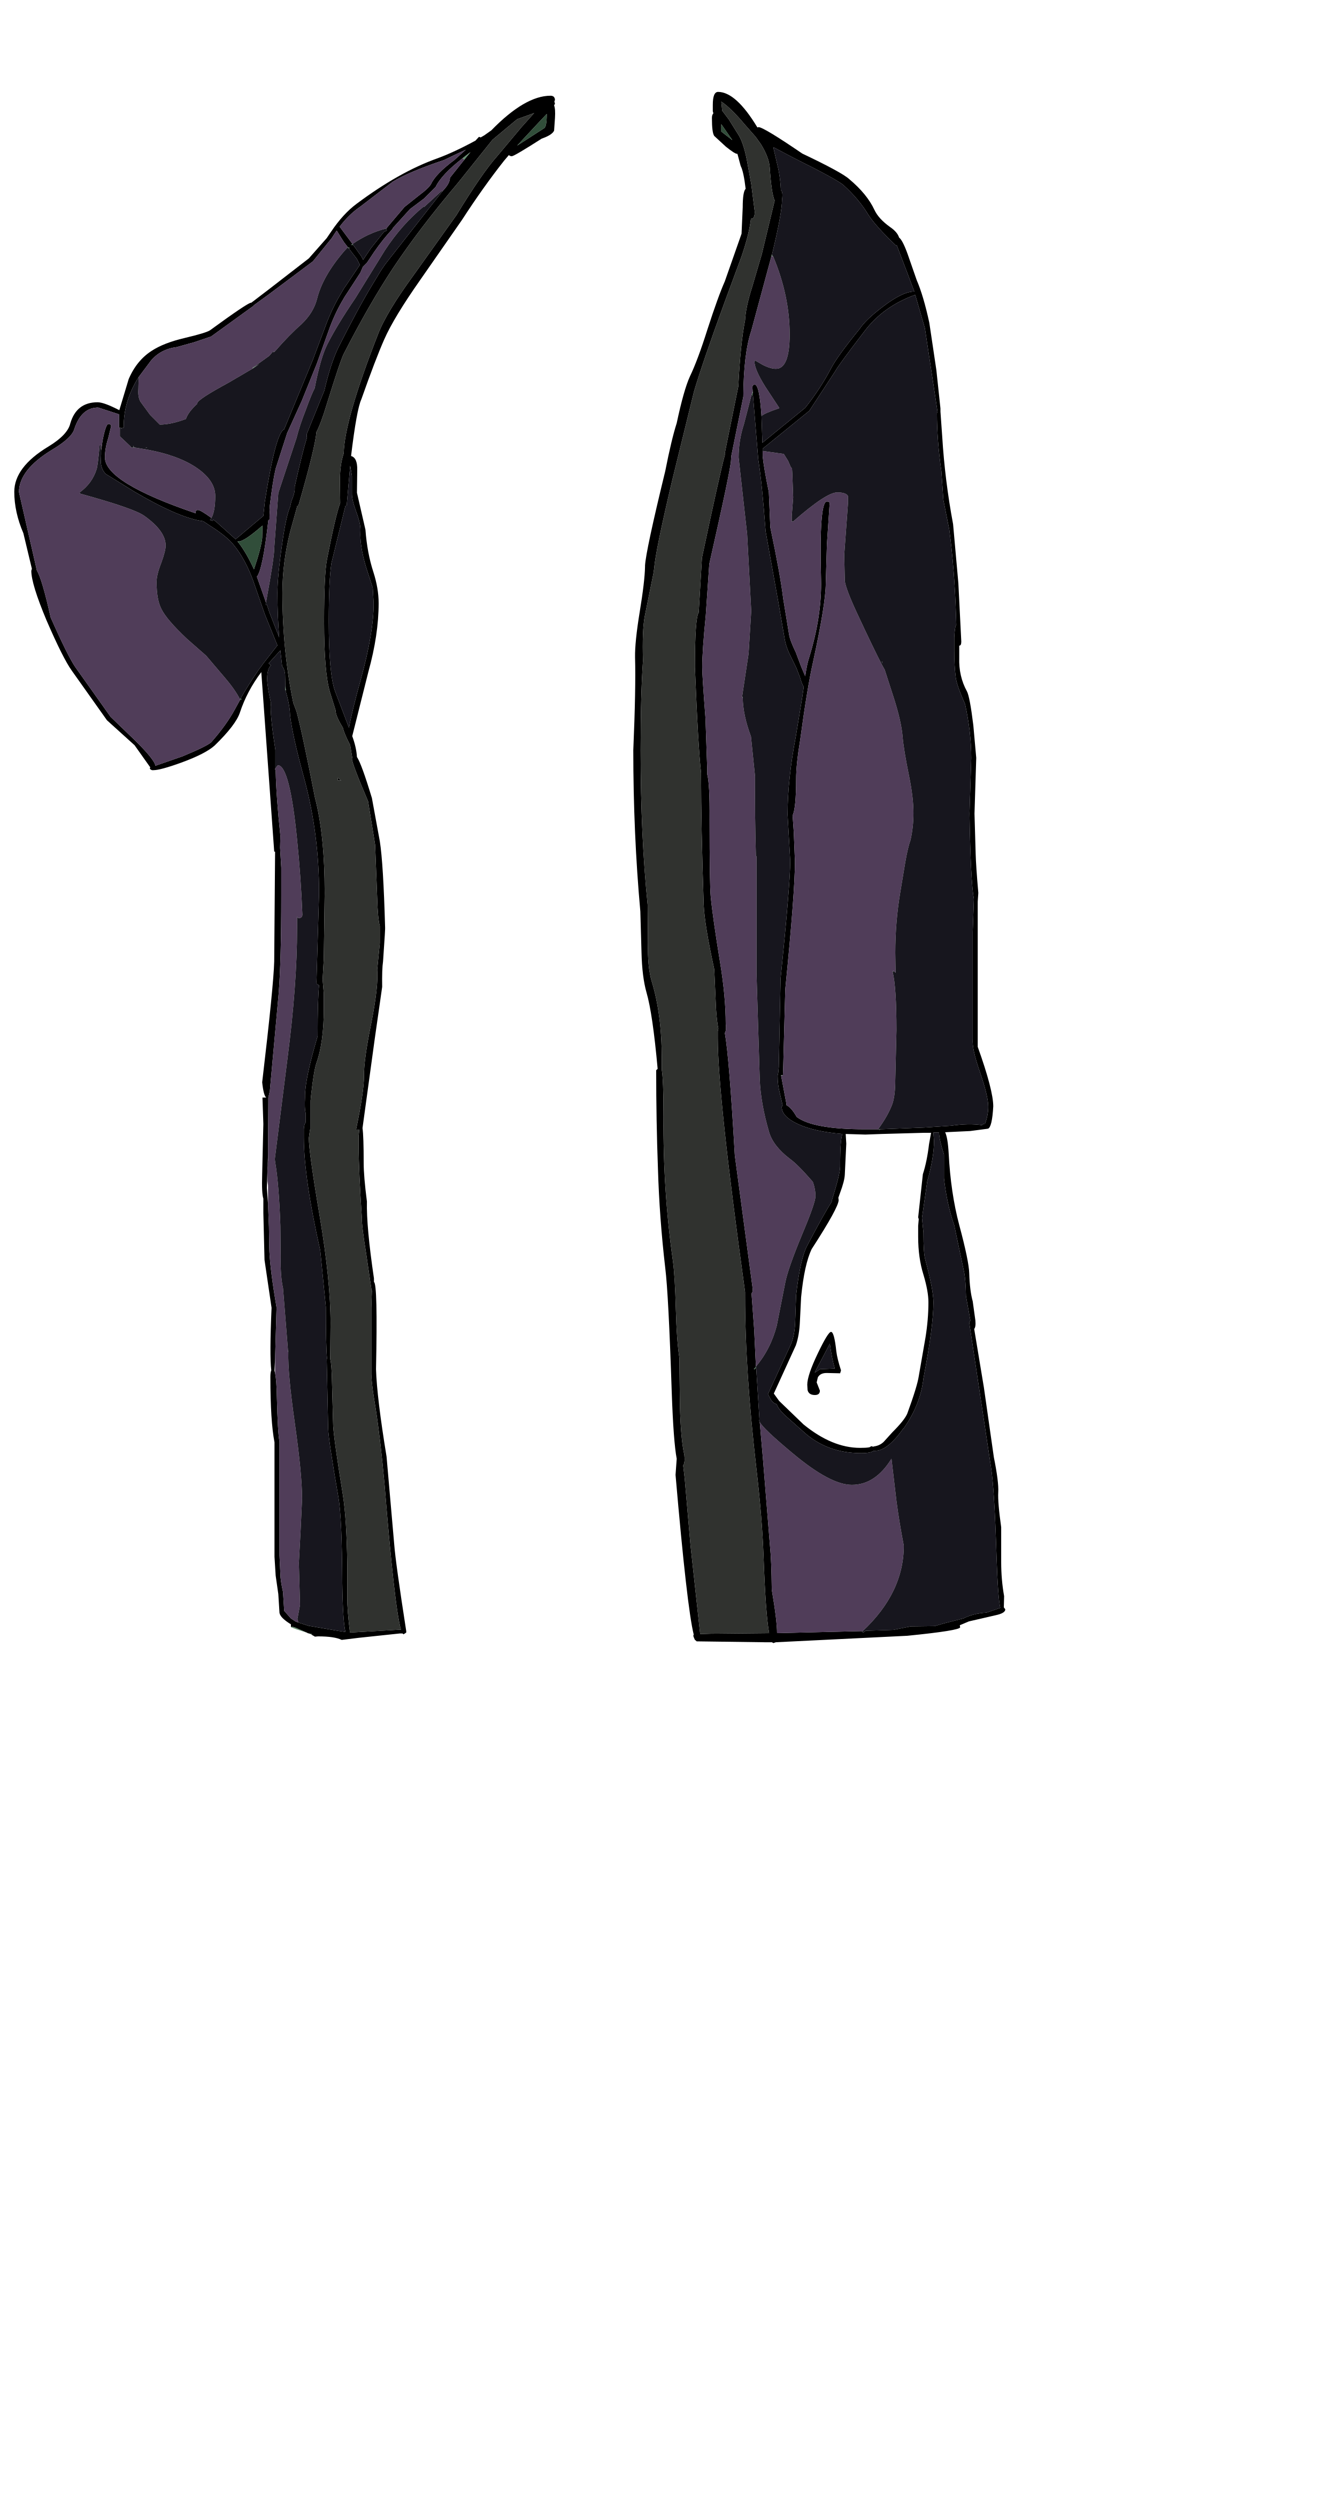 <?xml version="1.0" encoding="UTF-8"?>
<svg xmlns="http://www.w3.org/2000/svg" xmlns:xlink="http://www.w3.org/1999/xlink" width="290px" height="542px" viewBox="0 0 290 542" version="1.1">
<g id="surface1">
<path style=" stroke:none;fill-rule:evenodd;fill:rgb(0%,0%,0%);fill-opacity:1;" d="M 195.016 51.496 C 195.523 51.875 196.141 53.066 196.863 55.059 L 198.836 60.723 C 199.809 62.973 200.723 66.051 201.57 69.953 L 203.098 80.203 L 203.988 88.539 L 203.988 89.242 L 204.371 94.652 C 204.754 100.93 205.535 107.254 206.727 113.621 L 207.871 126.414 L 208.508 139.082 C 208.508 139.676 208.359 139.973 208.062 139.973 L 208.062 142.582 C 207.977 145.254 208.527 147.672 209.715 149.836 C 210.141 150.602 210.605 153.062 211.117 157.223 L 211.75 164.285 L 211.371 176.379 L 211.625 185.102 C 211.668 186.797 211.859 189.621 212.199 193.566 L 212.07 195.477 L 212.07 226.922 C 214.32 233.199 215.441 237.508 215.441 239.844 C 215.273 242.855 214.891 244.469 214.297 244.68 L 210.414 245.188 L 205.008 245.445 C 205.387 246.25 205.645 247.777 205.77 250.027 C 206.066 255.754 206.832 260.934 208.062 265.559 C 209.461 270.777 210.184 274.258 210.227 275.996 C 210.309 278.543 210.562 280.578 210.988 282.105 L 211.562 286.246 C 211.645 287.18 211.562 287.793 211.305 288.09 L 213.406 300.758 L 215.57 315.906 C 216.293 319.473 216.609 321.996 216.523 323.48 C 216.441 324.965 216.652 327.492 217.16 331.055 L 217.16 338.629 C 217.16 341.176 217.371 343.637 217.797 346.016 L 217.734 348.434 L 218.051 348.879 C 218.051 349.43 217.352 349.855 215.953 350.152 L 210.16 351.488 L 208.188 352.316 L 208.254 352.762 C 208.254 353.227 204.434 353.844 196.797 354.605 L 168.289 356.008 L 167.719 356.199 L 167.461 356.008 L 165.746 356.008 L 151.301 355.816 L 151.109 355.816 L 150.918 355.625 L 150.727 355.5 L 150.535 355.055 C 150.367 354.715 150.344 354.48 150.473 354.352 C 149.496 350.449 148.184 338.906 146.527 319.727 L 146.781 316.227 C 146.316 313.805 145.953 308.969 145.699 301.711 C 145.234 287.582 144.766 278.648 144.301 274.914 C 143.453 267.66 142.922 260.465 142.711 253.336 C 142.453 246.418 142.328 239.312 142.328 232.012 L 142.645 231.695 C 141.926 223.719 141.117 218.199 140.227 215.145 C 139.59 212.895 139.23 210.012 139.145 206.488 L 138.891 197.578 C 137.871 186.289 137.363 174.641 137.363 162.633 C 137.746 153.68 137.871 146.973 137.746 142.52 C 137.703 140.312 138.043 137 138.766 132.59 C 139.484 128.219 139.867 124.973 139.91 122.848 L 139.91 122.594 C 140.035 120.43 141.5 113.598 144.301 102.098 C 145.191 97.559 146.02 94.098 146.781 91.723 C 147.801 86.93 148.754 83.555 149.645 81.602 C 150.789 79.227 152.062 75.809 153.465 71.355 C 154.992 66.645 156.242 63.188 157.219 60.98 L 160.844 50.668 L 161.098 44.938 C 161.098 42.691 161.312 41.352 161.734 40.93 C 161.438 38.426 161.078 36.77 160.652 35.965 L 159.953 33.355 L 159.891 33.355 C 159.551 33.355 158.723 32.824 157.41 31.762 L 154.926 29.473 C 154.586 29.004 154.418 27.711 154.418 25.59 C 154.418 25.121 154.523 24.781 154.734 24.57 L 154.609 24.125 L 154.609 22.723 C 154.609 20.855 154.992 19.922 155.754 19.922 C 158.344 19.922 161.184 22.492 164.281 27.625 L 164.535 27.562 C 165.258 27.562 168.418 29.473 174.016 33.289 C 179.742 36.008 183.137 37.852 184.199 38.828 C 186.785 40.992 188.609 43.219 189.672 45.512 C 190.266 46.785 191.391 48.016 193.043 49.203 C 194.105 49.926 194.762 50.688 195.016 51.496 M 165.172 90.195 L 165.363 95.988 L 169.18 92.867 L 174.652 88.414 C 176.816 85.699 178.684 82.855 180.254 79.883 C 181.145 78.145 183.203 75.301 186.426 71.355 C 187.316 69.996 188.992 68.383 191.453 66.516 C 194.336 64.309 196.605 63.207 198.262 63.207 L 198.324 63.207 L 196.863 59.324 L 194.508 53.148 L 194.254 53.148 C 191.324 50.348 189.352 48.141 188.336 46.531 C 186.977 44.281 185.195 42.16 182.988 40.164 C 182.098 39.359 178.449 37.363 172.043 34.18 L 167.719 31.891 L 168.543 35.453 C 169.012 37.277 169.285 39.188 169.371 41.184 C 169.711 41.48 169.797 42.18 169.625 43.285 C 169.625 45.191 168.906 49.141 167.461 55.121 L 167.398 55.188 L 167.336 55.188 L 167.398 55.25 L 167.336 55.504 L 162.945 71.734 C 161.84 75.004 161.27 79.758 161.227 85.996 L 158.617 98.852 L 158.555 99.742 C 158.555 100.891 156.984 108.398 153.844 122.277 L 153.082 133.414 C 152.574 138.508 152.316 142.242 152.316 144.617 C 152.316 145.934 152.551 149.625 153.02 155.695 L 153.398 166.707 L 153.398 167.852 C 153.781 169.25 153.949 172.496 153.91 177.59 C 153.91 186.969 153.992 192.59 154.164 194.457 C 154.461 197.473 155.141 202.223 156.199 208.715 C 157.004 213.637 157.41 218.031 157.41 221.891 C 157.535 222.867 157.473 223.547 157.219 223.93 C 157.855 227.449 158.574 236.301 159.383 250.473 L 163.199 278.926 C 163.328 279.645 163.262 280.133 163.008 280.391 L 163.582 288.219 L 163.961 296.238 L 163.836 296.43 L 163.516 296.746 L 163.645 296.875 L 164.027 296.555 L 164.727 307.695 L 164.664 307.949 L 164.789 308.27 L 165.488 316.289 L 167.016 335.195 C 167.23 337.23 167.355 340.371 167.398 344.613 C 168.164 349.113 168.543 352.23 168.543 353.973 L 168.543 354.035 L 187.125 353.59 L 186.934 353.715 L 187.254 353.906 L 187.762 353.523 L 193.742 353.336 L 197.562 352.57 L 202.715 352.508 L 204.688 351.934 L 208.953 350.852 C 210.352 350.129 212.027 349.707 213.98 349.578 L 216.969 348.559 C 216.629 347.203 216.355 343.426 216.145 337.23 C 215.844 327.555 215.441 321.125 214.934 317.945 L 210.227 286.691 L 210.48 286.246 L 209.523 280.961 C 209.48 278.672 209.355 276.973 209.145 275.871 L 206.98 265.621 C 205.918 262.566 205.176 259.172 204.754 255.438 L 204.754 250.281 C 204.074 248.16 203.711 246.566 203.672 245.508 L 202.461 245.508 L 202.59 247.352 C 202.59 249.73 202.102 252.637 201.125 256.074 L 199.98 264.031 L 200.297 267.211 C 200.297 270.184 200.426 272.113 200.68 273.004 C 201.867 277.418 202.461 280.516 202.461 282.297 C 202.461 285.82 201.738 291.316 200.297 298.785 C 199.875 302.562 198.453 306.168 196.035 309.605 L 195.973 309.605 C 193.68 312.871 191.621 314.508 189.797 314.508 L 189.48 314.508 C 189.055 314.848 188.164 315.016 186.809 315.016 C 181.801 315.016 177.602 313.445 174.207 310.305 L 170.328 306.867 C 169.223 305.809 168.609 304.98 168.48 304.387 C 168.016 304.344 167.57 303.984 167.145 303.305 L 166.57 302.223 L 171.535 291.465 C 172.129 290.062 172.449 288.281 172.488 286.117 L 172.68 280.77 C 173.273 275.508 174.082 271.922 175.098 270.012 C 177.645 265.176 179.426 261.992 180.445 260.465 L 180.379 260.402 C 181.609 256.496 182.227 253.996 182.227 252.891 C 182.227 248.902 182.395 246.547 182.734 245.824 C 178.703 245.484 175.523 244.785 173.191 243.727 C 170.773 242.621 169.562 241.371 169.562 239.969 L 169.754 239.586 L 169.117 236.852 C 168.82 235.746 168.672 234.516 168.672 233.16 L 168.801 232.586 L 168.926 231.312 L 169.055 224.949 L 169.309 212.152 C 170.707 198.488 171.406 189.98 171.406 186.629 L 170.836 176.637 L 170.836 176.445 C 170.836 171.48 171.43 165.879 172.617 159.641 L 174.016 151.109 L 174.336 148.883 C 174.082 148.543 173.805 147.844 173.508 146.781 L 172.746 144.809 L 171.535 142.328 C 170.855 141.012 170.41 139.738 170.199 138.508 L 168.863 130.742 L 166.062 115.148 C 165.555 108.23 165.023 103.055 164.473 99.617 L 163.328 85.738 L 163.328 85.23 L 163.262 84.914 L 163.199 84.02 C 163.199 83.598 163.367 83.383 163.707 83.383 C 164.387 83.383 164.875 85.656 165.172 90.195 M 160.082 29.09 C 160.844 30.234 161.48 32.102 161.992 34.691 L 162.945 39.91 L 163.707 45.895 C 163.707 46.91 163.453 47.422 162.945 47.422 L 162.883 47.422 C 162.625 49.629 161.949 52.344 160.844 55.57 L 157.219 65.371 C 154.035 74.07 151.809 80.562 150.535 84.848 L 145.828 104.008 C 143.367 114.406 142.051 120.832 141.883 123.293 L 141.816 123.676 L 141.816 123.805 L 141.754 124.188 L 139.844 133.605 C 139.465 135.645 139.336 138.867 139.465 143.281 C 139.125 148.078 138.953 154.527 138.953 162.633 C 138.953 175.066 139.465 186.246 140.48 196.176 L 140.547 204.324 C 140.461 207.848 140.738 210.668 141.371 212.789 C 142.816 217.543 143.535 223.059 143.535 229.34 L 143.535 231.887 C 143.789 233.242 143.918 236.637 143.918 242.07 C 143.832 252.762 144.512 263.18 145.953 273.324 C 146.25 275.531 146.465 279.008 146.59 283.762 C 146.719 288.387 146.973 291.91 147.355 294.328 L 147.48 304.832 C 147.609 309.668 147.926 313.191 148.438 315.398 C 148.562 316.5 148.48 317.266 148.184 317.688 L 148.5 320.363 L 149.773 335.004 L 151.871 354.227 L 154.102 354.16 L 166.828 354.035 C 166.316 351.234 165.914 345.676 165.617 337.359 C 165.406 331.758 164.895 325.496 164.09 318.582 C 162.438 304.32 161.609 291.805 161.609 281.023 L 161.609 280.07 C 157.664 251.68 155.691 233.352 155.691 225.074 L 155.691 223.547 L 155.816 222.973 C 155.605 222.039 155.438 220.621 155.309 218.711 L 154.926 210.117 C 153.527 203.707 152.762 199.062 152.637 196.176 C 152.254 184.805 152.062 175.406 152.062 167.98 L 152.062 167.531 C 151.641 163.883 151.195 156.246 150.727 144.617 C 150.727 137.531 151.004 133.586 151.555 132.777 L 152.254 120.941 C 154.801 108.93 156.453 101.504 157.219 98.66 L 157.219 98.215 L 160.145 83.766 C 160.441 77.656 160.93 72.883 161.609 69.445 C 161.691 67.578 162.203 65.18 163.137 62.254 L 165.234 55.121 L 168.035 43.473 C 167.57 42.539 167.207 40.121 166.953 36.219 C 166.828 34.777 166.191 33.121 165.043 31.254 L 163.898 29.66 L 161.543 26.988 C 159.551 24.613 157.855 22.957 156.453 22.023 L 156.645 23.996 L 158.047 25.844 L 160.082 29.09 M 158.809 30.297 L 158.746 30.234 L 156.453 26.926 L 156.453 28.516 L 158.746 30.297 L 158.809 30.363 L 158.809 30.297 M 165.426 97.77 L 165.426 98.914 C 165.598 100.613 166.043 103.203 166.762 106.68 L 167.082 114.32 C 168.523 121.152 169.457 126.309 169.879 129.789 L 171.152 137.555 C 171.281 138.402 171.77 139.695 172.617 141.438 L 173.762 144.492 L 174.652 146.59 C 174.906 144.852 175.184 143.535 175.48 142.645 C 177.348 136.621 178.219 130.934 178.09 125.586 C 177.793 114.34 178.219 108.719 179.363 108.719 C 179.871 108.719 180.062 108.953 179.934 109.418 L 179.363 117.949 L 179.109 126.477 C 179.109 129.363 178.195 135.008 176.371 143.41 C 175.523 147.145 174.59 152.785 173.57 160.34 C 172.977 163.906 172.68 166.746 172.68 168.871 C 172.68 173.07 172.426 175.703 171.918 176.762 L 172.172 180.391 L 172.426 186.758 C 172.426 191.168 171.727 200.398 170.328 214.445 L 169.879 231.441 L 169.816 233.094 L 169.434 233.094 L 169.434 233.223 L 170.582 239.332 L 170.582 239.586 C 171.258 239.883 172.004 240.734 172.809 242.133 C 175.184 243.914 180.125 244.809 187.633 244.809 L 190.5 244.809 L 190.562 244.871 L 190.816 244.934 L 190.945 244.809 L 200.551 244.426 L 206.281 244.043 C 208.867 243.66 211.117 243.617 213.023 243.914 C 213.023 243.746 213.238 243.641 213.66 243.598 C 214.129 242.324 214.359 241.094 214.359 239.906 C 214.359 238.422 213.766 235.938 212.578 232.457 C 211.391 229.105 210.859 226.688 210.988 225.203 L 210.988 201.969 L 211.242 194.902 C 210.777 192.484 210.457 186.309 210.289 176.379 L 210.672 164.352 C 210.672 160.617 210.227 156.711 209.332 152.637 C 208.105 149.879 207.426 147.93 207.297 146.781 C 207.086 145.129 206.98 143.219 206.98 141.055 L 206.98 138.188 C 207.062 136.578 207.211 135.664 207.426 135.453 L 207.359 133.414 C 207.148 126.754 206.66 120.535 205.898 114.766 L 204.625 108.398 L 204.18 102.098 C 203.543 97.645 203.227 93.465 203.227 89.559 L 203.352 89.242 L 200.617 71.164 L 198.516 63.906 C 193.848 65.605 190.18 68.234 187.508 71.801 C 183.73 76.723 181.633 79.586 181.207 80.395 L 175.543 89.051 L 165.426 97.262 L 165.426 97.77 M 100.711 34.625 L 100.902 34.371 L 102.047 32.973 L 100.328 34.309 C 97.273 36.684 95.324 38.766 94.477 40.547 L 91.992 43.027 L 88.938 45.32 L 85.184 49.457 L 85.184 49.586 C 83.785 51.07 82.426 52.77 81.113 54.676 L 79.586 56.969 L 78.695 57.859 L 78.184 59.07 L 75.703 62.887 L 74.621 64.543 L 74.492 64.797 C 73.434 66.539 72.48 68.512 71.629 70.719 L 68.703 78.867 L 65.457 86.887 L 62.277 93.887 L 59.793 101.59 C 59.371 103.371 58.945 106.043 58.523 109.609 L 58.457 110.754 L 58.523 110.691 L 58.457 111.836 L 58.457 112.602 L 58.203 112.793 C 57.398 119.922 56.57 123.996 55.723 125.012 L 55.785 125.203 L 57.695 130.613 L 57.629 130.934 C 57.629 131.145 57.695 131.188 57.82 131.059 L 57.887 131.059 L 58.395 132.652 L 60.559 138.188 C 60.305 135.008 60.176 131.781 60.176 128.516 C 60.176 126.094 60.535 122.426 61.258 117.504 C 61.809 113.598 62.402 110.969 63.039 109.609 L 62.977 109.609 L 63.102 109.102 L 63.23 108.59 C 63.695 107.488 63.93 106.598 63.93 105.918 L 63.93 105.473 C 65.035 100.508 65.926 96.941 66.602 94.777 L 66.539 94.777 L 66.539 94.078 L 70.359 84.656 C 71.25 80.797 72.266 77.676 73.41 75.301 C 76.211 69.742 78.609 65.309 80.602 61.996 L 81.492 60.535 C 82.469 58.836 83.34 57.52 84.102 56.586 L 95.684 41.82 L 95.938 41.5 L 96.449 40.93 C 97.211 40.039 97.594 39.254 97.594 38.574 L 97.594 38.508 L 97.719 38.383 L 100.711 34.625 M 63.102 352.633 L 63.102 352.125 C 61.574 351.191 60.75 350.363 60.621 349.641 L 60.367 345.57 L 59.793 341.559 L 59.539 337.484 L 59.539 312.66 C 58.945 309.605 58.648 304.895 58.648 298.531 C 58.648 297.852 58.711 297.363 58.84 297.066 C 58.586 294.859 58.605 290.34 58.902 283.508 L 57.375 273.133 L 57.121 262.949 L 57.121 259.828 C 56.867 259.109 56.781 257.348 56.867 254.547 L 57.121 243.66 L 56.93 237.934 L 57.758 237.934 C 57.375 237.68 57.078 236.574 56.867 234.621 C 58.523 220.621 59.391 211.879 59.477 208.398 L 59.668 184.656 L 59.477 184.594 L 56.676 145.699 C 54.598 148.457 53.051 151.387 52.031 154.484 C 51.438 156.266 49.613 158.645 46.559 161.613 C 45.242 162.801 42.848 164.031 39.367 165.305 C 36.312 166.41 34.277 166.961 33.258 166.961 L 33.004 166.961 C 32.664 166.875 32.496 166.707 32.496 166.449 L 32.621 166.387 L 29.188 161.551 L 23.203 156.141 L 15.57 145.383 C 14.297 143.602 12.473 139.973 10.098 134.496 C 7.891 129.234 6.789 125.648 6.789 123.738 L 6.914 123.293 L 5.07 115.594 C 3.754 112.539 3.098 109.547 3.098 106.617 C 3.098 103.055 5.559 99.785 10.477 96.816 C 13.277 95.117 14.867 93.441 15.25 91.785 C 16.141 88.73 18.113 87.203 21.168 87.203 C 22.102 87.203 23.672 87.777 25.879 88.922 L 27.914 82.176 C 29.059 79.5 30.715 77.465 32.879 76.066 C 34.617 74.918 37.012 73.984 40.066 73.266 C 43.121 72.543 44.945 71.992 45.539 71.609 C 51.012 67.621 53.98 65.625 54.449 65.625 L 54.512 65.625 L 58.266 62.762 L 66.984 56.016 L 70.867 51.621 L 71.82 50.223 C 73.559 47.633 75.406 45.617 77.355 44.176 C 83.551 39.551 89.406 36.262 94.922 34.309 C 97.34 33.418 100.074 32.145 103.129 30.488 L 103.891 29.66 L 104.273 29.789 L 105.039 29.344 L 106.566 28.262 C 111.445 23.254 115.727 20.75 119.418 20.75 C 120.012 20.75 120.332 21.047 120.375 21.641 L 120.246 22.023 L 120.375 22.469 L 120.184 22.852 C 120.395 23.359 120.457 24.273 120.375 25.59 L 120.184 28.324 C 119.887 28.961 118.996 29.535 117.512 30.043 C 113.523 32.59 111.359 33.863 111.02 33.863 C 110.723 33.863 110.512 33.777 110.383 33.609 L 109.301 34.883 C 106.289 38.699 103.258 42.965 100.203 47.676 L 91.164 60.66 C 87.348 66.094 84.738 70.398 83.34 73.582 C 82.066 76.469 80.41 80.797 78.375 86.566 C 77.695 88.051 76.953 92.148 76.148 98.852 C 77.082 99.105 77.527 100.125 77.484 101.906 L 77.422 106.809 L 79.266 114.828 C 79.52 118.223 80.094 121.277 80.984 123.996 C 81.746 126.371 82.129 128.621 82.129 130.742 C 82.129 135.324 81.387 140.289 79.902 145.637 L 76.402 159.578 C 76.996 161.188 77.336 162.695 77.422 164.098 C 78.102 165.113 79.18 168.086 80.668 173.008 L 82.383 182.363 C 82.895 185.59 83.273 191.828 83.531 201.078 L 83.531 201.395 L 83.465 202.668 L 83.086 208.398 C 82.914 209.543 82.852 211.391 82.895 213.938 L 81.301 225.074 L 78.629 244.551 C 78.801 245.742 78.883 248.266 78.883 252.129 C 78.883 254.035 79.117 256.816 79.586 260.465 C 79.5 264.113 80.008 269.676 81.113 277.141 L 81.113 277.906 C 81.664 278.203 81.812 284.504 81.559 296.812 C 81.684 300.926 82.449 307.25 83.848 315.781 L 85.504 334.746 C 85.715 337.508 86.586 343.785 88.113 353.59 L 88.113 353.906 L 87.539 354.289 L 87.285 354.098 L 86.773 354.098 L 77.738 355.055 L 74.113 355.5 C 73.094 354.988 71.375 354.734 68.957 354.734 L 68.32 354.797 L 67.43 354.289 L 67.812 354.289 L 66.73 354.035 L 66.668 353.973 L 63.867 352.762 L 63.102 352.633 M 106.82 30.297 L 99.375 39.59 C 93.773 46.211 89.066 52.387 85.246 58.113 C 81.77 63.375 78.207 69.57 74.559 76.699 C 74.047 77.719 72.816 81.367 70.867 87.648 C 70.02 90.449 69.277 92.445 68.641 93.633 C 68.426 96.008 67.133 101.293 64.758 109.48 L 64.758 109.609 L 64.504 109.609 L 62.914 115.34 C 61.809 119.75 61.258 124.145 61.258 128.516 C 61.258 136.832 62.043 144.789 63.613 152.383 L 64.312 154.23 C 65.117 157.156 66.453 163.395 68.32 172.945 C 69.723 178.289 70.422 185.164 70.422 193.566 L 70.23 207.824 L 69.977 212.344 L 70.23 215.336 L 70.23 218.773 C 70.23 223.57 69.699 227.449 68.641 230.422 C 68.258 231.523 67.875 233.816 67.492 237.297 L 67.367 238.57 L 67.367 244.871 L 67.238 244.871 L 66.984 246.715 C 66.984 248.711 67.77 254.355 69.34 263.648 C 70.91 272.941 71.695 280.664 71.695 286.816 L 71.629 294.648 C 71.844 295.41 71.969 297.129 72.012 299.801 L 72.266 309.098 C 72.395 311.219 73.094 316.203 74.367 324.055 C 74.918 327.578 75.234 332.543 75.32 338.949 L 75.32 346.395 C 75.32 348.18 75.512 350.641 75.895 353.781 L 75.895 353.906 L 86.965 353.27 C 86.031 350.047 84.844 339.523 83.402 321.699 C 82.809 315.207 82.172 309.773 81.492 305.402 C 80.816 301.457 80.496 298.742 80.539 297.258 L 80.539 283.508 L 80.668 279.754 L 80.602 279.754 L 79.457 271.988 C 78.777 267.785 78.461 265.195 78.504 264.223 C 78.035 257.219 77.801 252.043 77.801 248.691 L 77.801 246.207 L 77.93 244.871 L 77.23 244.871 C 78.375 239.438 78.949 235.578 78.949 233.285 C 78.906 230.996 79.438 227.152 80.539 221.766 C 81.598 216.375 82.023 212.535 81.812 210.242 L 82.383 204.453 L 82.383 200.758 C 82.086 199.656 81.895 197.598 81.812 194.586 L 81.367 183.129 L 79.84 173.707 C 77.504 168.234 76.34 165.156 76.34 164.477 L 76.402 164.223 L 75.957 161.551 C 75.066 159.809 74.535 158.535 74.367 157.73 C 73.305 156.031 72.777 154.762 72.777 153.91 L 71.566 150.027 C 70.719 147.184 70.293 142.094 70.293 134.754 C 70.293 127.879 70.508 123.379 70.93 121.258 C 72.16 114.934 73.113 110.859 73.793 109.035 L 73.73 104.707 C 73.688 102.16 73.965 100.02 74.559 98.277 C 74.641 93.527 77.125 84.914 82.004 72.438 C 83.234 69.254 85.82 64.969 89.766 59.578 L 98.992 46.656 C 102.727 40.547 105.676 36.281 107.836 33.863 L 113.121 27.562 L 115.855 24.508 L 112.164 25.844 L 106.82 30.297 M 118.594 24.695 L 116.555 26.859 L 112.164 31.57 L 118.082 27.754 C 118.422 27.457 118.594 26.438 118.594 24.695 M 83.785 49.523 L 87.73 44.875 L 90.848 42.391 C 92.332 41.289 93.223 40.441 93.52 39.848 C 94.199 38.402 95.875 36.684 98.547 34.691 L 101.027 32.461 C 99.715 33.059 98.145 33.801 96.32 34.691 C 91.145 36.43 87.434 38 85.184 39.402 L 78.121 44.812 C 76.508 45.914 75.023 47.355 73.668 49.141 L 76.465 52.895 C 76.34 52.938 76.234 53 76.148 53.086 L 76.34 53.148 L 76.531 53.086 L 76.594 53.086 L 78.375 55.57 L 78.758 56.332 L 80.477 53.785 L 83.273 50.285 L 83.91 49.969 L 83.785 49.523 M 75.703 53.914 L 75.828 53.723 L 75.449 53.594 L 74.621 52.512 L 74.047 51.621 L 73.031 49.969 L 72.52 50.73 L 71.949 51.621 L 67.875 56.652 L 58.266 63.844 L 55.023 66.199 L 54.957 66.324 L 45.793 72.945 L 42.23 74.156 L 38.352 75.238 C 36.016 75.535 34.148 76.512 32.75 78.164 L 30.078 81.73 C 27.871 85.211 26.789 88.859 26.832 92.68 L 26.324 92.867 L 26.258 92.867 L 26.258 92.68 L 26.004 92.68 L 26.004 92.742 L 25.812 92.68 L 25.812 89.812 L 21.297 88.348 C 18.879 88.348 17.16 89.879 16.141 92.934 C 15.801 94.246 14.211 95.754 11.367 97.453 C 6.531 100.379 4.113 103.457 4.113 106.68 L 7.996 123.676 C 8.762 124.949 9.758 128.344 10.988 133.859 C 13.449 139.422 15.23 143.004 16.332 144.617 L 23.969 155.375 L 29.312 160.531 C 32.113 163.289 33.578 165.113 33.703 166.004 L 39.559 163.969 C 43.25 162.441 45.348 161.402 45.859 160.848 C 48.066 158.348 49.781 155.949 51.012 153.656 L 52.094 151.684 L 52.348 151.684 L 52.348 151.555 L 52.223 151.367 C 53.199 149.625 54.492 147.566 56.105 145.191 L 56.738 144.363 L 56.996 143.98 L 60.176 139.906 L 57.441 133.16 L 54.832 125.648 C 53.684 122.594 52.309 120.09 50.695 118.141 C 49.676 116.867 47.914 115.445 45.414 113.875 L 44.078 112.984 C 40.684 112.559 35.762 110.457 29.312 106.68 L 23.016 102.797 C 22.379 102.246 21.996 101.418 21.867 100.316 L 21.934 98.469 L 21.934 97.645 L 22.25 95.48 C 22.719 93.102 23.141 91.914 23.523 91.914 C 23.906 91.914 24.098 92.082 24.098 92.422 L 23.461 95.031 C 22.992 96.477 22.758 97.855 22.758 99.172 C 22.758 102.777 29.312 106.809 42.422 111.266 L 42.484 111.266 L 42.422 111.137 C 42.422 110.754 42.594 110.562 42.93 110.562 C 43.312 110.562 44.289 111.137 45.859 112.281 L 45.539 112.727 L 46.051 112.918 L 46.305 112.664 L 46.875 113.109 L 51.141 116.93 L 51.141 116.867 L 57.121 111.836 L 57.441 108.781 C 59.008 98.809 60.41 93.57 61.641 93.059 L 67.875 77.973 L 70.93 69.828 C 71.652 68.004 72.438 66.324 73.285 64.797 L 74.621 62.508 L 75.066 61.871 L 78.059 57.414 L 77.422 56.141 L 75.703 53.914 M 79.52 60.152 L 79.902 59.324 L 79.586 60.023 L 79.52 60.215 L 79.52 60.152 M 51.648 117.504 L 51.777 117.691 C 52.922 119.18 54.023 121.09 55.086 123.422 C 56.105 120.41 56.699 118.16 56.867 116.676 L 56.93 113.938 C 54.301 116.23 52.582 117.375 51.777 117.375 L 51.523 117.375 L 51.648 117.504 M 75.957 100.953 L 75.195 109.609 L 74.938 109.609 L 71.883 122.086 C 71.504 124.547 71.312 128.77 71.312 134.754 C 71.312 142.219 71.758 147.227 72.648 149.773 L 75.703 157.793 C 76.086 155.547 76.953 151.98 78.312 147.102 C 80.137 140.438 81.047 135.008 81.047 130.805 L 80.855 127.434 L 79.395 122.914 C 78.461 119.816 78.059 117.184 78.184 115.02 C 78.227 114.086 77.93 112.75 77.293 111.008 C 76.656 109.27 76.34 107.977 76.34 107.125 L 76.34 103.18 L 75.957 100.953 M 61.895 148.754 L 61.832 146.145 C 61.746 145.383 61.535 144.809 61.195 144.426 L 60.812 140.988 L 58.266 143.789 L 58.777 144.234 C 58.227 144.703 57.949 145.68 57.949 147.164 C 57.949 148.141 58.203 149.797 58.711 152.129 L 58.777 152.383 L 58.711 153.211 C 58.711 155.121 59.051 158.238 59.73 162.566 L 59.73 166.578 L 59.668 166.707 L 59.793 167.152 C 59.879 170.93 60.219 175.594 60.812 181.156 L 60.75 183.766 L 61.004 188.094 L 61.004 194.266 C 61.004 203.645 60.812 210.73 60.43 215.527 L 58.523 236.531 L 58.203 237.934 L 58.203 238.949 L 58.141 250.152 L 58.078 252.191 L 58.078 252.762 L 58.012 253.719 L 57.887 257.539 L 58.141 261.039 L 58.332 265.941 L 58.395 270.27 C 58.438 272.812 58.859 276.57 59.668 281.535 L 59.984 283.445 L 59.668 294.391 L 59.539 297.129 L 59.668 297.703 C 59.879 298.68 60.008 300.398 60.051 302.859 C 60.176 308.035 60.367 311.262 60.621 312.531 L 60.621 337.168 L 60.812 341.176 C 60.812 342.109 61.004 343.426 61.387 345.125 L 61.641 349.195 L 63.102 350.852 L 64.184 351.551 L 64.566 351.68 L 66.922 352.441 L 73.223 353.523 L 74.938 353.781 C 74.559 352.379 74.324 348.816 74.238 343.086 C 74.195 333.707 73.922 327.555 73.41 324.629 C 71.969 316.309 71.227 311.344 71.184 309.734 L 70.867 294.773 L 70.93 294.457 C 70.762 292.672 70.676 288.961 70.676 283.316 L 69.465 271.094 C 67.09 260.527 65.902 252.34 65.902 246.527 L 65.902 244.742 C 65.945 244.062 66.074 243.598 66.285 243.344 L 66.285 241.242 C 66.117 240.605 66.074 239.504 66.156 237.934 L 66.156 237.613 C 66.156 235.109 67.07 230.781 68.895 224.629 C 68.895 219.238 69 215.547 69.211 213.555 C 68.832 213.512 68.641 213.301 68.641 212.918 L 69.211 193.566 C 69.211 185.078 68.152 176.867 66.031 168.934 C 64.293 162.609 63.25 157.965 62.914 154.992 C 62.871 153.422 62.508 151.555 61.832 149.391 L 61.832 149.328 L 62.02 149.773 L 61.895 148.754 M 73.984 169.188 L 73.285 169.188 L 73.285 168.613 L 73.984 169.188 M 183.434 245.824 L 183.562 247.926 L 183.242 254.609 C 183.203 255.543 182.863 256.859 182.227 258.555 L 181.844 259.637 L 181.906 260.148 C 181.906 261.207 179.957 264.75 176.055 270.777 C 174.992 272.984 174.23 276.465 173.762 281.215 L 173.508 286.371 C 173.422 288.453 173.125 290.211 172.617 291.656 L 167.844 302.094 L 168.988 303.684 L 174.273 308.777 C 178.43 312.172 182.523 313.871 186.555 313.871 C 188.25 313.871 189.012 313.742 188.844 313.488 L 189.418 313.617 L 189.605 313.551 C 190.457 313.426 191.156 313.086 191.707 312.531 L 193.551 310.496 C 195.336 308.715 196.418 307.355 196.797 306.422 C 198.242 302.477 199.066 299.781 199.281 298.34 L 200.742 289.938 C 201.168 287.305 201.379 284.758 201.379 282.297 C 201.379 280.727 201.02 278.734 200.297 276.316 C 199.535 273.895 199.152 271.16 199.152 268.105 L 199.152 265.75 L 199.281 264.285 L 199.152 263.902 L 200.172 254.547 C 200.766 252.723 201.211 250.559 201.508 248.055 L 201.953 245.57 L 200.426 245.57 L 191.262 245.824 L 187.699 245.953 L 183.434 245.824 M 176.816 297.512 L 177.898 296.812 L 181.082 296.684 C 180.656 295.324 180.297 293.523 180 291.273 L 176.754 297.449 L 176.754 297.512 L 176.816 297.512 M 179.297 297.637 C 178.367 297.637 177.73 297.957 177.391 298.594 L 177.137 299.676 L 177.836 301.457 C 177.836 302.094 177.473 302.414 176.754 302.414 C 175.863 302.414 175.332 302.051 175.164 301.332 L 175.098 300.184 C 175.098 298.828 175.863 296.555 177.391 293.375 C 178.875 290.277 179.828 288.727 180.254 288.727 C 180.719 288.727 181.102 290.129 181.398 292.93 C 181.527 293.988 181.863 295.367 182.418 297.066 L 182.227 297.703 L 179.297 297.637 "/>
<path style=" stroke:none;fill-rule:evenodd;fill:rgb(19.216%,30.588%,22.745%);fill-opacity:1;" d="M 163.328 85.23 L 163.328 85.738 L 163.008 85.613 L 163.199 85.168 L 163.199 85.039 L 163.328 85.23 M 195.973 309.605 L 196.035 309.605 L 195.973 309.605 M 164.027 296.555 L 163.645 296.875 L 163.516 296.746 L 163.836 296.43 L 163.961 296.238 L 164.027 296.555 M 158.746 30.297 L 156.453 28.516 L 156.453 26.926 L 158.746 30.234 L 158.809 30.297 L 158.746 30.297 M 160.973 150.984 L 161.098 151.109 L 161.035 151.238 L 160.973 150.984 M 190.5 244.809 L 190.5 244.742 L 190.562 244.871 L 190.945 244.809 L 190.816 244.934 L 190.562 244.871 L 190.5 244.809 M 193.617 210.688 L 193.68 210.5 L 193.871 210.5 L 193.617 210.688 M 118.594 24.695 C 118.594 26.438 118.422 27.457 118.082 27.754 L 112.164 31.57 L 116.555 26.859 L 118.594 24.695 M 76.594 53.086 L 76.531 53.086 L 76.34 53.148 L 76.148 53.086 C 76.234 53 76.34 52.938 76.465 52.895 L 76.594 53.086 M 75.703 53.914 L 75.383 53.66 L 75.383 53.594 L 75.449 53.594 L 75.828 53.723 L 75.703 53.914 M 28.934 97.008 L 28.934 96.75 L 29.188 97.008 L 28.934 97.008 M 52.223 151.367 L 52.348 151.555 L 52.348 151.684 L 52.094 151.684 L 52.031 151.555 L 52.223 151.367 M 51.777 117.375 C 52.582 117.375 54.301 116.23 56.93 113.938 L 56.867 116.676 C 56.699 118.16 56.105 120.41 55.086 123.422 C 54.023 121.09 52.922 119.18 51.777 117.691 L 51.648 117.504 L 51.777 117.375 "/>
<path style=" stroke:none;fill-rule:evenodd;fill:rgb(18.824%,19.608%,18.431%);fill-opacity:1;" d="M 160.082 29.09 L 158.047 25.844 L 156.645 23.996 L 156.453 22.023 C 157.855 22.957 159.551 24.613 161.543 26.988 L 163.898 29.66 L 165.043 31.254 C 166.191 33.121 166.828 34.777 166.953 36.219 C 167.207 40.121 167.57 42.539 168.035 43.473 L 165.234 55.121 L 163.137 62.254 C 162.203 65.18 161.691 67.578 161.609 69.445 C 160.93 72.883 160.441 77.656 160.145 83.766 L 157.219 98.215 L 157.219 98.66 C 156.453 101.504 154.801 108.93 152.254 120.941 L 151.555 132.777 C 151.004 133.586 150.727 137.531 150.727 144.617 C 151.195 156.246 151.641 163.883 152.062 167.531 L 152.062 167.98 C 152.062 175.406 152.254 184.805 152.637 196.176 C 152.762 199.062 153.527 203.707 154.926 210.117 L 155.309 218.711 C 155.438 220.621 155.605 222.039 155.816 222.973 L 155.691 223.547 L 155.691 225.074 C 155.691 233.352 157.664 251.68 161.609 280.07 L 161.609 281.023 C 161.609 291.805 162.438 304.32 164.09 318.582 C 164.895 325.496 165.406 331.758 165.617 337.359 C 165.914 345.676 166.316 351.234 166.828 354.035 L 154.102 354.16 L 151.871 354.227 L 149.773 335.004 L 148.5 320.363 L 148.184 317.688 C 148.48 317.266 148.562 316.5 148.438 315.398 C 147.926 313.191 147.609 309.668 147.48 304.832 L 147.355 294.328 C 146.973 291.91 146.719 288.387 146.59 283.762 C 146.465 279.008 146.25 275.531 145.953 273.324 C 144.512 263.18 143.832 252.762 143.918 242.07 C 143.918 236.637 143.789 233.242 143.535 231.887 L 143.535 229.34 C 143.535 223.059 142.816 217.543 141.371 212.789 C 140.738 210.668 140.461 207.848 140.547 204.324 L 140.48 196.176 C 139.465 186.246 138.953 175.066 138.953 162.633 C 138.953 154.527 139.125 148.078 139.465 143.281 C 139.336 138.867 139.465 135.645 139.844 133.605 L 141.754 124.188 L 141.816 123.805 L 141.816 123.676 L 141.883 123.293 C 142.051 120.832 143.367 114.406 145.828 104.008 L 150.535 84.848 C 151.809 80.562 154.035 74.07 157.219 65.371 L 160.844 55.57 C 161.949 52.344 162.625 49.629 162.883 47.422 L 162.945 47.422 C 163.453 47.422 163.707 46.91 163.707 45.895 L 162.945 39.91 L 161.992 34.691 C 161.48 32.102 160.844 30.234 160.082 29.09 M 106.82 30.297 L 112.164 25.844 L 115.855 24.508 L 113.121 27.562 L 107.836 33.863 C 105.676 36.281 102.727 40.547 98.992 46.656 L 89.766 59.578 C 85.82 64.969 83.234 69.254 82.004 72.438 C 77.125 84.914 74.641 93.527 74.559 98.277 C 73.965 100.02 73.688 102.16 73.73 104.707 L 73.793 109.035 C 73.113 110.859 72.16 114.934 70.93 121.258 C 70.508 123.379 70.293 127.879 70.293 134.754 C 70.293 142.094 70.719 147.184 71.566 150.027 L 72.777 153.91 C 72.777 154.762 73.305 156.031 74.367 157.73 C 74.535 158.535 75.066 159.809 75.957 161.551 L 76.402 164.223 L 76.34 164.477 C 76.34 165.156 77.504 168.234 79.84 173.707 L 81.367 183.129 L 81.812 194.586 C 81.895 197.598 82.086 199.656 82.383 200.758 L 82.383 204.453 L 81.812 210.242 C 82.023 212.535 81.598 216.375 80.539 221.766 C 79.438 227.152 78.906 230.996 78.949 233.285 C 78.949 235.578 78.375 239.438 77.23 244.871 L 77.93 244.871 L 77.801 246.207 L 77.801 248.691 C 77.801 252.043 78.035 257.219 78.504 264.223 C 78.461 265.195 78.777 267.785 79.457 271.988 L 80.602 279.754 L 80.668 279.754 L 80.539 283.508 L 80.539 297.258 C 80.496 298.742 80.816 301.457 81.492 305.402 C 82.172 309.773 82.809 315.207 83.402 321.699 C 84.844 339.523 86.031 350.047 86.965 353.27 L 75.895 353.906 L 75.895 353.781 C 75.512 350.641 75.32 348.18 75.32 346.395 L 75.32 338.949 C 75.234 332.543 74.918 327.578 74.367 324.055 C 73.094 316.203 72.395 311.219 72.266 309.098 L 72.012 299.801 C 71.969 297.129 71.844 295.41 71.629 294.648 L 71.695 286.816 C 71.695 280.664 70.91 272.941 69.34 263.648 C 67.77 254.355 66.984 248.711 66.984 246.715 L 67.238 244.871 L 67.367 244.871 L 67.367 238.57 L 67.492 237.297 C 67.875 233.816 68.258 231.523 68.641 230.422 C 69.699 227.449 70.23 223.57 70.23 218.773 L 70.23 215.336 L 69.977 212.344 L 70.23 207.824 L 70.422 193.566 C 70.422 185.164 69.723 178.289 68.32 172.945 C 66.453 163.395 65.117 157.156 64.312 154.23 L 63.613 152.383 C 62.043 144.789 61.258 136.832 61.258 128.516 C 61.258 124.145 61.809 119.75 62.914 115.34 L 64.504 109.609 L 64.758 109.609 L 64.758 109.48 C 67.133 101.293 68.426 96.008 68.641 93.633 C 69.277 92.445 70.02 90.449 70.867 87.648 C 72.816 81.367 74.047 77.719 74.559 76.699 C 78.207 69.57 81.77 63.375 85.246 58.113 C 89.066 52.387 93.773 46.211 99.375 39.59 L 106.82 30.297 M 73.984 169.188 L 73.285 168.613 L 73.285 169.188 L 73.984 169.188 "/>
<path style=" stroke:none;fill-rule:evenodd;fill:rgb(39.608%,55.686%,43.922%);fill-opacity:1;" d="M 167.461 55.121 L 167.527 55.121 L 167.398 55.188 L 167.461 55.121 M 167.398 55.25 L 167.719 55.633 L 167.336 55.504 L 167.398 55.25 M 163.262 84.914 L 163.328 85.23 L 163.199 85.039 L 163.262 84.914 M 161.098 151.109 L 161.098 151.238 L 161.035 151.238 L 161.098 151.109 M 169.816 233.094 L 169.434 233.223 L 169.434 233.094 L 169.816 233.094 M 100.711 34.625 L 100.328 34.309 L 102.047 32.973 L 100.902 34.371 L 100.711 34.625 M 95.812 41.375 L 95.938 41.5 L 95.812 41.375 M 67.43 354.289 L 66.73 354.035 L 67.812 354.289 L 67.43 354.289 M 66.668 353.973 L 64.312 353.207 L 63.102 352.762 L 63.102 352.633 L 63.867 352.762 L 66.668 353.973 M 59.73 76.066 L 59.348 76.383 L 59.348 76.32 L 59.73 76.066 M 54.766 79.758 L 56.23 78.93 L 54.832 79.883 L 54.766 79.758 M 26.324 92.867 L 26.258 92.934 L 26.258 92.867 L 26.324 92.867 M 28.934 96.75 L 28.867 96.75 L 28.934 96.625 L 28.934 96.75 M 31.859 97.07 L 31.539 97.008 L 31.859 97.008 L 31.859 97.07 M 40.195 91.469 L 40.195 91.598 L 40.195 91.469 M 51.777 117.375 L 51.648 117.504 L 51.523 117.375 L 51.777 117.375 M 62.469 292.801 L 62.531 292.801 L 62.531 293.184 L 62.469 292.801 M 61.832 149.328 L 61.895 148.754 L 62.02 149.773 L 61.832 149.328 M 191.262 143.41 L 191.324 143.41 L 191.453 143.855 L 191.262 143.41 M 196.035 309.605 L 196.035 309.668 L 195.973 309.605 L 196.035 309.605 "/>
<path style=" stroke:none;fill-rule:evenodd;fill:rgb(31.373%,23.922%,34.902%);fill-opacity:1;" d="M 167.719 55.633 C 170.094 61.32 171.281 66.941 171.281 72.5 C 171.281 77.465 170.285 79.949 168.289 79.949 C 167.484 79.949 166.508 79.648 165.363 79.055 L 163.836 78.164 L 163.645 78.355 C 163.645 79.5 164.43 81.328 166 83.832 L 169.055 88.477 C 166.805 89.242 165.512 89.812 165.172 90.195 C 164.875 85.656 164.387 83.383 163.707 83.383 C 163.367 83.383 163.199 83.598 163.199 84.02 L 163.262 84.914 L 163.199 85.039 L 163.199 85.168 L 163.008 85.613 L 161.355 91.977 C 160.59 94.312 160.207 96.711 160.207 99.172 L 162.055 115.785 L 162.945 132.461 L 162.371 141.691 L 160.973 150.984 L 161.035 151.238 L 161.098 151.238 C 161.141 153.785 161.734 156.586 162.883 159.641 L 163.773 168.297 C 163.73 174.109 163.793 179.883 163.961 185.609 L 164.09 185.609 L 164.09 211.008 L 164.789 233.922 C 164.918 237.402 165.598 241.242 166.828 245.445 C 167.422 247.438 168.906 249.348 171.281 251.172 C 172.426 251.98 174.102 253.656 176.309 256.199 C 176.691 257.262 176.879 258.301 176.879 259.32 C 176.879 260.254 175.926 262.992 174.016 267.531 C 171.938 272.539 170.707 276.039 170.328 278.035 L 168.48 287.391 C 167.59 290.785 166.086 293.734 163.961 296.238 L 163.582 288.219 L 163.008 280.391 C 163.262 280.133 163.328 279.645 163.199 278.926 L 159.383 250.473 C 158.574 236.301 157.855 227.449 157.219 223.93 C 157.473 223.547 157.535 222.867 157.41 221.891 C 157.41 218.031 157.004 213.637 156.199 208.715 C 155.141 202.223 154.461 197.473 154.164 194.457 C 153.992 192.59 153.91 186.969 153.91 177.59 C 153.949 172.496 153.781 169.25 153.398 167.852 L 153.398 166.707 L 153.02 155.695 C 152.551 149.625 152.316 145.934 152.316 144.617 C 152.316 142.242 152.574 138.508 153.082 133.414 L 153.844 122.277 C 156.984 108.398 158.555 100.891 158.555 99.742 L 158.617 98.852 L 161.227 85.996 C 161.27 79.758 161.84 75.004 162.945 71.734 L 167.336 55.504 L 167.719 55.633 M 187.125 353.59 L 168.543 354.035 L 168.543 353.973 C 168.543 352.23 168.164 349.113 167.398 344.613 C 167.355 340.371 167.23 337.23 167.016 335.195 L 165.488 316.289 L 164.789 308.27 C 165.301 309.246 167.695 311.516 171.98 315.078 C 177.41 319.621 181.676 321.891 184.77 321.891 C 188.164 321.891 191.027 320 193.363 316.227 L 194.445 325.391 C 194.824 328.32 195.355 331.543 196.035 335.066 C 196.035 341.855 193.066 348.031 187.125 353.59 M 169.816 233.094 L 169.879 231.441 L 170.328 214.445 C 171.727 200.398 172.426 191.168 172.426 186.758 L 172.172 180.391 L 171.918 176.762 C 172.426 175.703 172.68 173.07 172.68 168.871 C 172.68 166.746 172.977 163.906 173.57 160.34 C 174.59 152.785 175.523 147.145 176.371 143.41 C 178.195 135.008 179.109 129.363 179.109 126.477 L 179.363 117.949 L 179.934 109.418 C 180.062 108.953 179.871 108.719 179.363 108.719 C 178.219 108.719 177.793 114.34 178.09 125.586 C 178.219 130.934 177.348 136.621 175.48 142.645 C 175.184 143.535 174.906 144.852 174.652 146.59 L 173.762 144.492 L 172.617 141.438 C 171.77 139.695 171.281 138.402 171.152 137.555 L 169.879 129.789 C 169.457 126.309 168.523 121.152 167.082 114.32 L 166.762 106.68 C 166.043 103.203 165.598 100.613 165.426 98.914 L 165.426 97.77 L 165.488 97.77 L 170.008 98.406 L 170.961 99.934 L 171.473 101.145 L 171.789 101.59 L 171.852 102.609 L 172.043 107.828 L 171.727 111.902 L 171.727 113.047 L 172.043 113.047 C 176.84 108.844 180.02 106.746 181.59 106.746 C 182.906 106.746 183.688 107.02 183.945 107.574 L 183.945 108.91 L 183.117 120.238 L 183.242 126.031 C 183.5 127.391 184.41 129.746 185.98 133.098 C 188.355 138.188 190.117 141.84 191.262 144.047 L 191.898 145.191 L 193.934 151.492 C 194.996 154.844 195.609 157.602 195.781 159.766 C 195.949 161.676 196.418 164.5 197.18 168.234 C 197.816 171.375 198.133 174.047 198.133 176.254 C 198.133 178.246 197.922 180.199 197.496 182.109 C 197.117 183.129 196.734 184.742 196.352 186.945 L 195.27 193.441 C 194.551 197.727 194.188 202.098 194.188 206.551 L 194.254 210.879 L 193.871 210.5 L 193.68 210.5 L 193.617 210.688 C 194.168 212.895 194.445 217.117 194.445 223.355 L 194.188 234.051 C 194.188 236.34 193.977 238.102 193.551 239.332 C 192.918 241.031 191.898 242.832 190.5 244.742 L 190.5 244.809 L 187.633 244.809 C 180.125 244.809 175.184 243.914 172.809 242.133 C 172.004 240.734 171.258 239.883 170.582 239.586 L 170.582 239.332 L 169.434 233.223 L 169.816 233.094 M 100.328 34.309 L 100.711 34.625 L 97.719 38.383 L 97.594 38.508 L 97.594 38.574 C 97.594 39.254 97.211 40.039 96.449 40.93 L 95.938 41.5 L 95.812 41.375 L 91.992 44.875 L 91.93 44.746 C 88.789 47.293 85.969 50.477 83.465 54.297 L 79.773 60.277 L 77.102 64.605 C 74.387 68.598 72.352 71.949 70.992 74.664 C 70.02 76.574 69.105 79.734 68.258 84.148 C 67.75 85.125 67.09 86.738 66.285 88.984 C 65.438 91.109 64.777 93.102 64.312 94.969 L 60.367 106.871 L 59.477 118.84 C 59.52 119.984 58.926 123.91 57.695 130.613 L 55.785 125.203 L 55.723 125.012 C 56.57 123.996 57.398 119.922 58.203 112.793 L 58.457 112.602 L 58.457 111.836 L 58.523 110.691 L 58.457 110.754 L 58.523 109.609 C 58.945 106.043 59.371 103.371 59.793 101.59 L 62.277 93.887 L 65.457 86.887 L 68.703 78.867 L 71.629 70.719 C 72.48 68.512 73.434 66.539 74.492 64.797 L 74.621 64.543 L 75.703 62.887 L 78.184 59.07 L 78.695 57.859 L 79.586 56.969 L 81.113 54.676 C 82.426 52.77 83.785 51.07 85.184 49.586 L 85.184 49.457 L 88.938 45.32 L 91.992 43.027 L 94.477 40.547 C 95.324 38.766 97.273 36.684 100.328 34.309 M 76.465 52.895 L 73.668 49.141 C 75.023 47.355 76.508 45.914 78.121 44.812 L 85.184 39.402 C 87.434 38 91.145 36.43 96.32 34.691 C 98.145 33.801 99.715 33.059 101.027 32.461 L 98.547 34.691 C 95.875 36.684 94.199 38.402 93.52 39.848 C 93.223 40.441 92.332 41.289 90.848 42.391 L 87.73 44.875 L 83.785 49.523 C 81.152 50.199 78.715 51.324 76.465 52.895 M 75.449 53.594 L 75.383 53.594 L 75.383 53.66 L 74.621 54.488 C 71.523 58.094 69.574 61.531 68.766 64.797 C 68.258 66.793 67.133 68.617 65.395 70.273 C 63.613 71.844 61.723 73.773 59.73 76.066 L 59.348 76.32 L 59.223 76.191 L 58.395 77.148 L 54.766 79.758 L 54.832 79.883 L 49.613 82.938 C 45.074 85.398 42.805 86.887 42.805 87.395 L 42.805 87.523 C 41.488 88.711 40.66 89.812 40.324 90.832 C 38.16 91.637 36.27 92.043 34.66 92.043 L 32.559 89.941 L 30.461 87.078 C 30.078 86.398 29.93 85.508 30.012 84.402 L 30.078 81.73 L 32.75 78.164 C 34.148 76.512 36.016 75.535 38.352 75.238 L 42.23 74.156 L 45.793 72.945 L 54.957 66.324 L 55.023 66.199 L 58.266 63.844 L 67.875 56.652 L 71.949 51.621 L 72.52 50.73 L 73.031 49.969 L 74.047 51.621 L 74.621 52.512 L 75.449 53.594 M 26.004 92.742 L 26.004 94.586 L 28.359 96.816 L 28.359 97.008 L 29.188 97.008 L 31.859 97.453 C 36.652 98.344 40.363 99.742 42.996 101.652 C 45.457 103.434 46.688 105.387 46.688 107.508 C 46.688 109.715 46.41 111.309 45.859 112.281 C 44.289 111.137 43.312 110.562 42.93 110.562 C 42.594 110.562 42.422 110.754 42.422 111.137 L 42.422 111.266 C 29.312 106.809 22.758 102.777 22.758 99.172 C 22.758 97.855 22.992 96.477 23.461 95.031 L 24.098 92.422 C 24.098 92.082 23.906 91.914 23.523 91.914 C 23.141 91.914 22.719 93.102 22.25 95.48 L 21.934 97.645 L 21.805 96.496 L 21.613 96.496 C 21.359 99.34 21.148 101.059 20.977 101.652 C 20.34 103.73 19.109 105.43 17.285 106.746 L 17.352 107 C 25.07 109.121 29.695 110.711 31.223 111.773 C 34.363 113.98 35.93 116.145 35.93 118.266 C 35.93 119.031 35.613 120.281 34.977 122.023 C 34.297 123.762 33.957 125.141 33.957 126.16 C 33.957 128.746 34.32 130.723 35.039 132.078 C 35.805 133.605 37.648 135.75 40.578 138.508 L 44.715 142.137 L 48.723 146.848 C 50.25 148.629 51.352 150.199 52.031 151.555 L 52.094 151.684 L 51.012 153.656 C 49.781 155.949 48.066 158.348 45.859 160.848 C 45.348 161.402 43.25 162.441 39.559 163.969 L 33.703 166.004 C 33.578 165.113 32.113 163.289 29.312 160.531 L 23.969 155.375 L 16.332 144.617 C 15.23 143.004 13.449 139.422 10.988 133.859 C 9.758 128.344 8.762 124.949 7.996 123.676 L 4.113 106.68 C 4.113 103.457 6.531 100.379 11.367 97.453 C 14.211 95.754 15.801 94.246 16.141 92.934 C 17.16 89.879 18.879 88.348 21.297 88.348 L 25.812 89.812 L 25.812 92.68 L 26.004 92.742 M 79.52 60.152 L 79.52 60.215 L 79.586 60.023 L 79.902 59.324 L 79.52 60.152 M 59.73 166.578 L 60.238 165.879 C 61.98 165.879 63.379 171.266 64.441 182.047 C 64.992 187.434 65.371 192.844 65.586 198.277 C 65.586 198.785 65.289 199.039 64.695 199.039 L 64.441 198.723 L 64.441 201.141 C 64.441 209.375 63.738 218.859 62.34 229.594 L 59.602 251.301 L 59.73 252.191 C 60.238 255.246 60.602 259.742 60.812 265.684 L 60.875 272.496 C 60.832 275.34 61.004 277.59 61.387 279.242 L 62.469 292.801 L 62.531 293.184 C 62.445 296.152 62.914 301.223 63.93 308.395 C 64.992 315.863 65.52 321.359 65.52 324.883 L 65.203 331.758 L 64.82 338.82 L 65.074 347.926 L 64.504 350.98 L 64.695 351.617 L 64.566 351.68 L 64.184 351.551 L 63.102 350.852 L 61.641 349.195 L 61.387 345.125 C 61.004 343.426 60.812 342.109 60.812 341.176 L 60.621 337.168 L 60.621 312.531 C 60.367 311.262 60.176 308.035 60.051 302.859 C 60.008 300.398 59.879 298.68 59.668 297.703 L 59.668 294.391 L 59.984 283.445 L 59.668 281.535 C 58.859 276.57 58.438 272.812 58.395 270.27 L 58.332 265.941 L 58.141 261.039 L 58.141 256.965 L 58.012 256.074 L 58.012 253.719 L 58.078 252.762 L 58.078 252.191 L 58.141 251.555 L 58.141 250.152 L 58.203 238.949 L 58.203 237.934 L 58.523 236.531 L 60.43 215.527 C 60.812 210.73 61.004 203.645 61.004 194.266 L 61.004 188.094 L 60.75 183.766 L 60.812 181.156 C 60.219 175.594 59.879 170.93 59.793 167.152 L 59.668 166.707 L 59.73 166.578 "/>
<path style=" stroke:none;fill-rule:evenodd;fill:rgb(9.02%,8.627%,11.765%);fill-opacity:1;" d="M 167.461 55.121 C 168.906 49.141 169.625 45.191 169.625 43.285 C 169.797 42.18 169.711 41.48 169.371 41.184 C 169.285 39.188 169.012 37.277 168.543 35.453 L 167.719 31.891 L 172.043 34.18 C 178.449 37.363 182.098 39.359 182.988 40.164 C 185.195 42.16 186.977 44.281 188.336 46.531 C 189.352 48.141 191.324 50.348 194.254 53.148 L 194.508 53.148 L 196.863 59.324 L 198.324 63.207 L 198.262 63.207 C 196.605 63.207 194.336 64.309 191.453 66.516 C 188.992 68.383 187.316 69.996 186.426 71.355 C 183.203 75.301 181.145 78.145 180.254 79.883 C 178.684 82.855 176.816 85.699 174.652 88.414 L 169.18 92.867 L 165.363 95.988 L 165.172 90.195 C 165.512 89.812 166.805 89.242 169.055 88.477 L 166 83.832 C 164.43 81.328 163.645 79.5 163.645 78.355 L 163.836 78.164 L 165.363 79.055 C 166.508 79.648 167.484 79.949 168.289 79.949 C 170.285 79.949 171.281 77.465 171.281 72.5 C 171.281 66.941 170.094 61.32 167.719 55.633 L 167.398 55.25 L 167.336 55.188 L 167.398 55.188 L 167.527 55.121 L 167.461 55.121 M 163.328 85.738 L 164.473 99.617 C 165.023 103.055 165.555 108.23 166.062 115.148 L 168.863 130.742 L 170.199 138.508 C 170.41 139.738 170.855 141.012 171.535 142.328 L 172.746 144.809 L 173.508 146.781 C 173.805 147.844 174.082 148.543 174.336 148.883 L 174.016 151.109 L 172.617 159.641 C 171.43 165.879 170.836 171.48 170.836 176.445 L 170.836 176.637 L 171.406 186.629 C 171.406 189.98 170.707 198.488 169.309 212.152 L 169.055 224.949 L 168.926 231.312 L 168.801 232.586 L 168.672 233.16 C 168.672 234.516 168.82 235.746 169.117 236.852 L 169.754 239.586 L 169.562 239.969 C 169.562 241.371 170.773 242.621 173.191 243.727 C 175.523 244.785 178.703 245.484 182.734 245.824 C 182.395 246.547 182.227 248.902 182.227 252.891 C 182.227 253.996 181.609 256.496 180.379 260.402 L 180.445 260.465 C 179.426 261.992 177.645 265.176 175.098 270.012 C 174.082 271.922 173.273 275.508 172.68 280.77 L 172.488 286.117 C 172.449 288.281 172.129 290.062 171.535 291.465 L 166.57 302.223 L 167.145 303.305 C 167.57 303.984 168.016 304.344 168.48 304.387 C 168.609 304.98 169.223 305.809 170.328 306.867 L 174.207 310.305 C 177.602 313.445 181.801 315.016 186.809 315.016 C 188.164 315.016 189.055 314.848 189.48 314.508 L 189.797 314.508 C 191.621 314.508 193.68 312.871 195.973 309.605 L 196.035 309.668 L 196.035 309.605 C 198.453 306.168 199.875 302.562 200.297 298.785 C 201.738 291.316 202.461 285.82 202.461 282.297 C 202.461 280.516 201.867 277.418 200.68 273.004 C 200.426 272.113 200.297 270.184 200.297 267.211 L 199.98 264.031 L 201.125 256.074 C 202.102 252.637 202.59 249.73 202.59 247.352 L 202.461 245.508 L 203.672 245.508 C 203.711 246.566 204.074 248.16 204.754 250.281 L 204.754 255.438 C 205.176 259.172 205.918 262.566 206.98 265.621 L 209.145 275.871 C 209.355 276.973 209.48 278.672 209.523 280.961 L 210.48 286.246 L 210.227 286.691 L 214.934 317.945 C 215.441 321.125 215.844 327.555 216.145 337.23 C 216.355 343.426 216.629 347.203 216.969 348.559 L 213.98 349.578 C 212.027 349.707 210.352 350.129 208.953 350.852 L 204.688 351.934 L 202.715 352.508 L 197.562 352.57 L 193.742 353.336 L 187.762 353.523 L 187.254 353.906 L 186.934 353.715 L 187.125 353.59 C 193.066 348.031 196.035 341.855 196.035 335.066 C 195.355 331.543 194.824 328.32 194.445 325.391 L 193.363 316.227 C 191.027 320 188.164 321.891 184.77 321.891 C 181.676 321.891 177.41 319.621 171.98 315.078 C 167.695 311.516 165.301 309.246 164.789 308.27 L 164.664 307.949 L 164.727 307.695 L 164.027 296.555 L 163.961 296.238 C 166.086 293.734 167.59 290.785 168.48 287.391 L 170.328 278.035 C 170.707 276.039 171.938 272.539 174.016 267.531 C 175.926 262.992 176.879 260.254 176.879 259.32 C 176.879 258.301 176.691 257.262 176.309 256.199 C 174.102 253.656 172.426 251.98 171.281 251.172 C 168.906 249.348 167.422 247.438 166.828 245.445 C 165.598 241.242 164.918 237.402 164.789 233.922 L 164.09 211.008 L 164.09 185.609 L 163.961 185.609 C 163.793 179.883 163.73 174.109 163.773 168.297 L 162.883 159.641 C 161.734 156.586 161.141 153.785 161.098 151.238 L 161.098 151.109 L 160.973 150.984 L 162.371 141.691 L 162.945 132.461 L 162.055 115.785 L 160.207 99.172 C 160.207 96.711 160.59 94.312 161.355 91.977 L 163.008 85.613 L 163.328 85.738 M 190.5 244.742 C 191.898 242.832 192.918 241.031 193.551 239.332 C 193.977 238.102 194.188 236.34 194.188 234.051 L 194.445 223.355 C 194.445 217.117 194.168 212.895 193.617 210.688 L 193.871 210.5 L 194.254 210.879 L 194.188 206.551 C 194.188 202.098 194.551 197.727 195.27 193.441 L 196.352 186.945 C 196.734 184.742 197.117 183.129 197.496 182.109 C 197.922 180.199 198.133 178.246 198.133 176.254 C 198.133 174.047 197.816 171.375 197.18 168.234 C 196.418 164.5 195.949 161.676 195.781 159.766 C 195.609 157.602 194.996 154.844 193.934 151.492 L 191.898 145.191 L 191.262 144.047 C 190.117 141.84 188.355 138.188 185.98 133.098 C 184.41 129.746 183.5 127.391 183.242 126.031 L 183.117 120.238 L 183.945 108.91 L 183.945 107.574 C 183.688 107.02 182.906 106.746 181.59 106.746 C 180.02 106.746 176.84 108.844 172.043 113.047 L 171.727 113.047 L 171.727 111.902 L 172.043 107.828 L 171.852 102.609 L 171.789 101.59 L 171.473 101.145 L 170.961 99.934 L 170.008 98.406 L 165.488 97.77 L 165.426 97.77 L 165.426 97.262 L 175.543 89.051 L 181.207 80.395 C 181.633 79.586 183.73 76.723 187.508 71.801 C 190.18 68.234 193.848 65.605 198.516 63.906 L 200.617 71.164 L 203.352 89.242 L 203.227 89.559 C 203.227 93.465 203.543 97.645 204.18 102.098 L 204.625 108.398 L 205.898 114.766 C 206.66 120.535 207.148 126.754 207.359 133.414 L 207.426 135.453 C 207.211 135.664 207.062 136.578 206.98 138.188 L 206.98 141.055 C 206.98 143.219 207.086 145.129 207.297 146.781 C 207.426 147.93 208.105 149.879 209.332 152.637 C 210.227 156.711 210.672 160.617 210.672 164.352 L 210.289 176.379 C 210.457 186.309 210.777 192.484 211.242 194.902 L 210.988 201.969 L 210.988 225.203 C 210.859 226.688 211.391 229.105 212.578 232.457 C 213.766 235.938 214.359 238.422 214.359 239.906 C 214.359 241.094 214.129 242.324 213.66 243.598 C 213.238 243.641 213.023 243.746 213.023 243.914 C 211.117 243.617 208.867 243.66 206.281 244.043 L 200.551 244.426 L 190.945 244.809 L 190.562 244.871 L 190.5 244.742 M 57.695 130.613 C 58.926 123.91 59.52 119.984 59.477 118.84 L 60.367 106.871 L 64.312 94.969 C 64.777 93.102 65.438 91.109 66.285 88.984 C 67.09 86.738 67.75 85.125 68.258 84.148 C 69.105 79.734 70.02 76.574 70.992 74.664 C 72.352 71.949 74.387 68.598 77.102 64.605 L 79.773 60.277 L 83.465 54.297 C 85.969 50.477 88.789 47.293 91.93 44.746 L 91.992 44.875 L 95.812 41.375 L 95.938 41.5 L 95.684 41.82 L 84.102 56.586 C 83.34 57.52 82.469 58.836 81.492 60.535 L 80.602 61.996 C 78.609 65.309 76.211 69.742 73.41 75.301 C 72.266 77.676 71.25 80.797 70.359 84.656 L 66.539 94.078 L 66.539 94.777 L 66.602 94.777 C 65.926 96.941 65.035 100.508 63.93 105.473 L 63.93 105.918 C 63.93 106.598 63.695 107.488 63.23 108.59 L 63.102 109.102 L 62.977 109.609 L 63.039 109.609 C 62.402 110.969 61.809 113.598 61.258 117.504 C 60.535 122.426 60.176 126.094 60.176 128.516 C 60.176 131.781 60.305 135.008 60.559 138.188 L 58.395 132.652 L 57.887 131.059 L 57.82 131.059 C 57.695 131.188 57.629 131.145 57.629 130.934 L 57.695 130.613 M 76.465 52.895 C 78.715 51.324 81.152 50.199 83.785 49.523 L 83.91 49.969 L 83.273 50.285 L 80.477 53.785 L 78.758 56.332 L 78.375 55.57 L 76.594 53.086 L 76.465 52.895 M 75.383 53.66 L 75.703 53.914 L 77.422 56.141 L 78.059 57.414 L 75.066 61.871 L 74.621 62.508 L 73.285 64.797 C 72.438 66.324 71.652 68.004 70.93 69.828 L 67.875 77.973 L 61.641 93.059 C 60.41 93.57 59.008 98.809 57.441 108.781 L 57.121 111.836 L 51.141 116.867 L 51.141 116.93 L 46.875 113.109 L 46.305 112.664 L 46.051 112.918 L 45.539 112.727 L 45.859 112.281 C 46.41 111.309 46.688 109.715 46.688 107.508 C 46.688 105.387 45.457 103.434 42.996 101.652 C 40.363 99.742 36.652 98.344 31.859 97.453 L 29.188 97.008 L 28.934 96.75 L 28.934 97.008 L 28.359 97.008 L 28.359 96.816 L 26.004 94.586 L 26.004 92.68 L 26.258 92.68 L 26.258 92.934 L 26.324 92.867 L 26.832 92.68 C 26.789 88.859 27.871 85.211 30.078 81.73 L 30.012 84.402 C 29.93 85.508 30.078 86.398 30.461 87.078 L 32.559 89.941 L 34.66 92.043 C 36.27 92.043 38.16 91.637 40.324 90.832 C 40.66 89.812 41.488 88.711 42.805 87.523 L 42.805 87.395 C 42.805 86.887 45.074 85.398 49.613 82.938 L 54.832 79.883 L 56.23 78.93 L 54.766 79.758 L 58.395 77.148 L 59.223 76.191 L 59.348 76.32 L 59.348 76.383 L 59.73 76.066 C 61.723 73.773 63.613 71.844 65.395 70.273 C 67.133 68.617 68.258 66.793 68.766 64.797 C 69.574 61.531 71.523 58.094 74.621 54.488 L 75.383 53.66 M 28.934 96.75 L 28.934 96.625 L 28.867 96.75 L 28.934 96.75 M 21.934 97.645 L 21.934 98.469 L 21.867 100.316 C 21.996 101.418 22.379 102.246 23.016 102.797 L 29.312 106.68 C 35.762 110.457 40.684 112.559 44.078 112.984 L 45.414 113.875 C 47.914 115.445 49.676 116.867 50.695 118.141 C 52.309 120.09 53.684 122.594 54.832 125.648 L 57.441 133.16 L 60.176 139.906 L 56.996 143.98 L 56.738 144.363 L 56.105 145.191 C 54.492 147.566 53.199 149.625 52.223 151.367 L 52.031 151.555 C 51.352 150.199 50.25 148.629 48.723 146.848 L 44.715 142.137 L 40.578 138.508 C 37.648 135.75 35.805 133.605 35.039 132.078 C 34.32 130.723 33.957 128.746 33.957 126.16 C 33.957 125.141 34.297 123.762 34.977 122.023 C 35.613 120.281 35.93 119.031 35.93 118.266 C 35.93 116.145 34.363 113.98 31.223 111.773 C 29.695 110.711 25.07 109.121 17.352 107 L 17.285 106.746 C 19.109 105.43 20.34 103.73 20.977 101.652 C 21.148 101.059 21.359 99.34 21.613 96.496 L 21.805 96.496 L 21.934 97.645 M 31.859 97.07 L 31.859 97.008 L 31.539 97.008 L 31.859 97.07 M 40.195 91.469 L 40.195 91.598 L 40.195 91.469 M 59.73 166.578 L 59.73 162.566 C 59.051 158.238 58.711 155.121 58.711 153.211 L 58.777 152.383 L 58.711 152.129 C 58.203 149.797 57.949 148.141 57.949 147.164 C 57.949 145.68 58.227 144.703 58.777 144.234 L 58.266 143.789 L 60.812 140.988 L 61.195 144.426 C 61.535 144.809 61.746 145.383 61.832 146.145 L 61.895 148.754 L 61.832 149.328 L 61.832 149.391 C 62.508 151.555 62.871 153.422 62.914 154.992 C 63.25 157.965 64.293 162.609 66.031 168.934 C 68.152 176.867 69.211 185.078 69.211 193.566 L 68.641 212.918 C 68.641 213.301 68.832 213.512 69.211 213.555 C 69 215.547 68.895 219.238 68.895 224.629 C 67.07 230.781 66.156 235.109 66.156 237.613 L 66.156 237.934 C 66.074 239.504 66.117 240.605 66.285 241.242 L 66.285 243.344 C 66.074 243.598 65.945 244.062 65.902 244.742 L 65.902 246.527 C 65.902 252.34 67.09 260.527 69.465 271.094 L 70.676 283.316 C 70.676 288.961 70.762 292.672 70.93 294.457 L 70.867 294.773 L 71.184 309.734 C 71.227 311.344 71.969 316.309 73.41 324.629 C 73.922 327.555 74.195 333.707 74.238 343.086 C 74.324 348.816 74.559 352.379 74.938 353.781 L 73.223 353.523 L 66.922 352.441 L 64.566 351.68 L 64.695 351.617 L 64.504 350.98 L 65.074 347.926 L 64.82 338.82 L 65.203 331.758 L 65.52 324.883 C 65.52 321.359 64.992 315.863 63.93 308.395 C 62.914 301.223 62.445 296.152 62.531 293.184 L 62.531 292.801 L 62.469 292.801 L 61.387 279.242 C 61.004 277.59 60.832 275.34 60.875 272.496 L 60.812 265.684 C 60.602 259.742 60.238 255.246 59.73 252.191 L 59.602 251.301 L 62.34 229.594 C 63.738 218.859 64.441 209.375 64.441 201.141 L 64.441 198.723 L 64.695 199.039 C 65.289 199.039 65.586 198.785 65.586 198.277 C 65.371 192.844 64.992 187.434 64.441 182.047 C 63.379 171.266 61.98 165.879 60.238 165.879 L 59.73 166.578 M 75.957 100.953 L 76.34 103.18 L 76.34 107.125 C 76.34 107.977 76.656 109.27 77.293 111.008 C 77.93 112.75 78.227 114.086 78.184 115.02 C 78.059 117.184 78.461 119.816 79.395 122.914 L 80.855 127.434 L 81.047 130.805 C 81.047 135.008 80.137 140.438 78.312 147.102 C 76.953 151.98 76.086 155.547 75.703 157.793 L 72.648 149.773 C 71.758 147.227 71.312 142.219 71.312 134.754 C 71.312 128.77 71.504 124.547 71.883 122.086 L 74.938 109.609 L 75.195 109.609 L 75.957 100.953 M 191.262 143.41 L 191.453 143.855 L 191.324 143.41 L 191.262 143.41 M 176.754 297.449 L 180 291.273 C 180.297 293.523 180.656 295.324 181.082 296.684 L 177.898 296.812 L 176.816 297.512 L 176.754 297.449 "/>
</g>
</svg>
